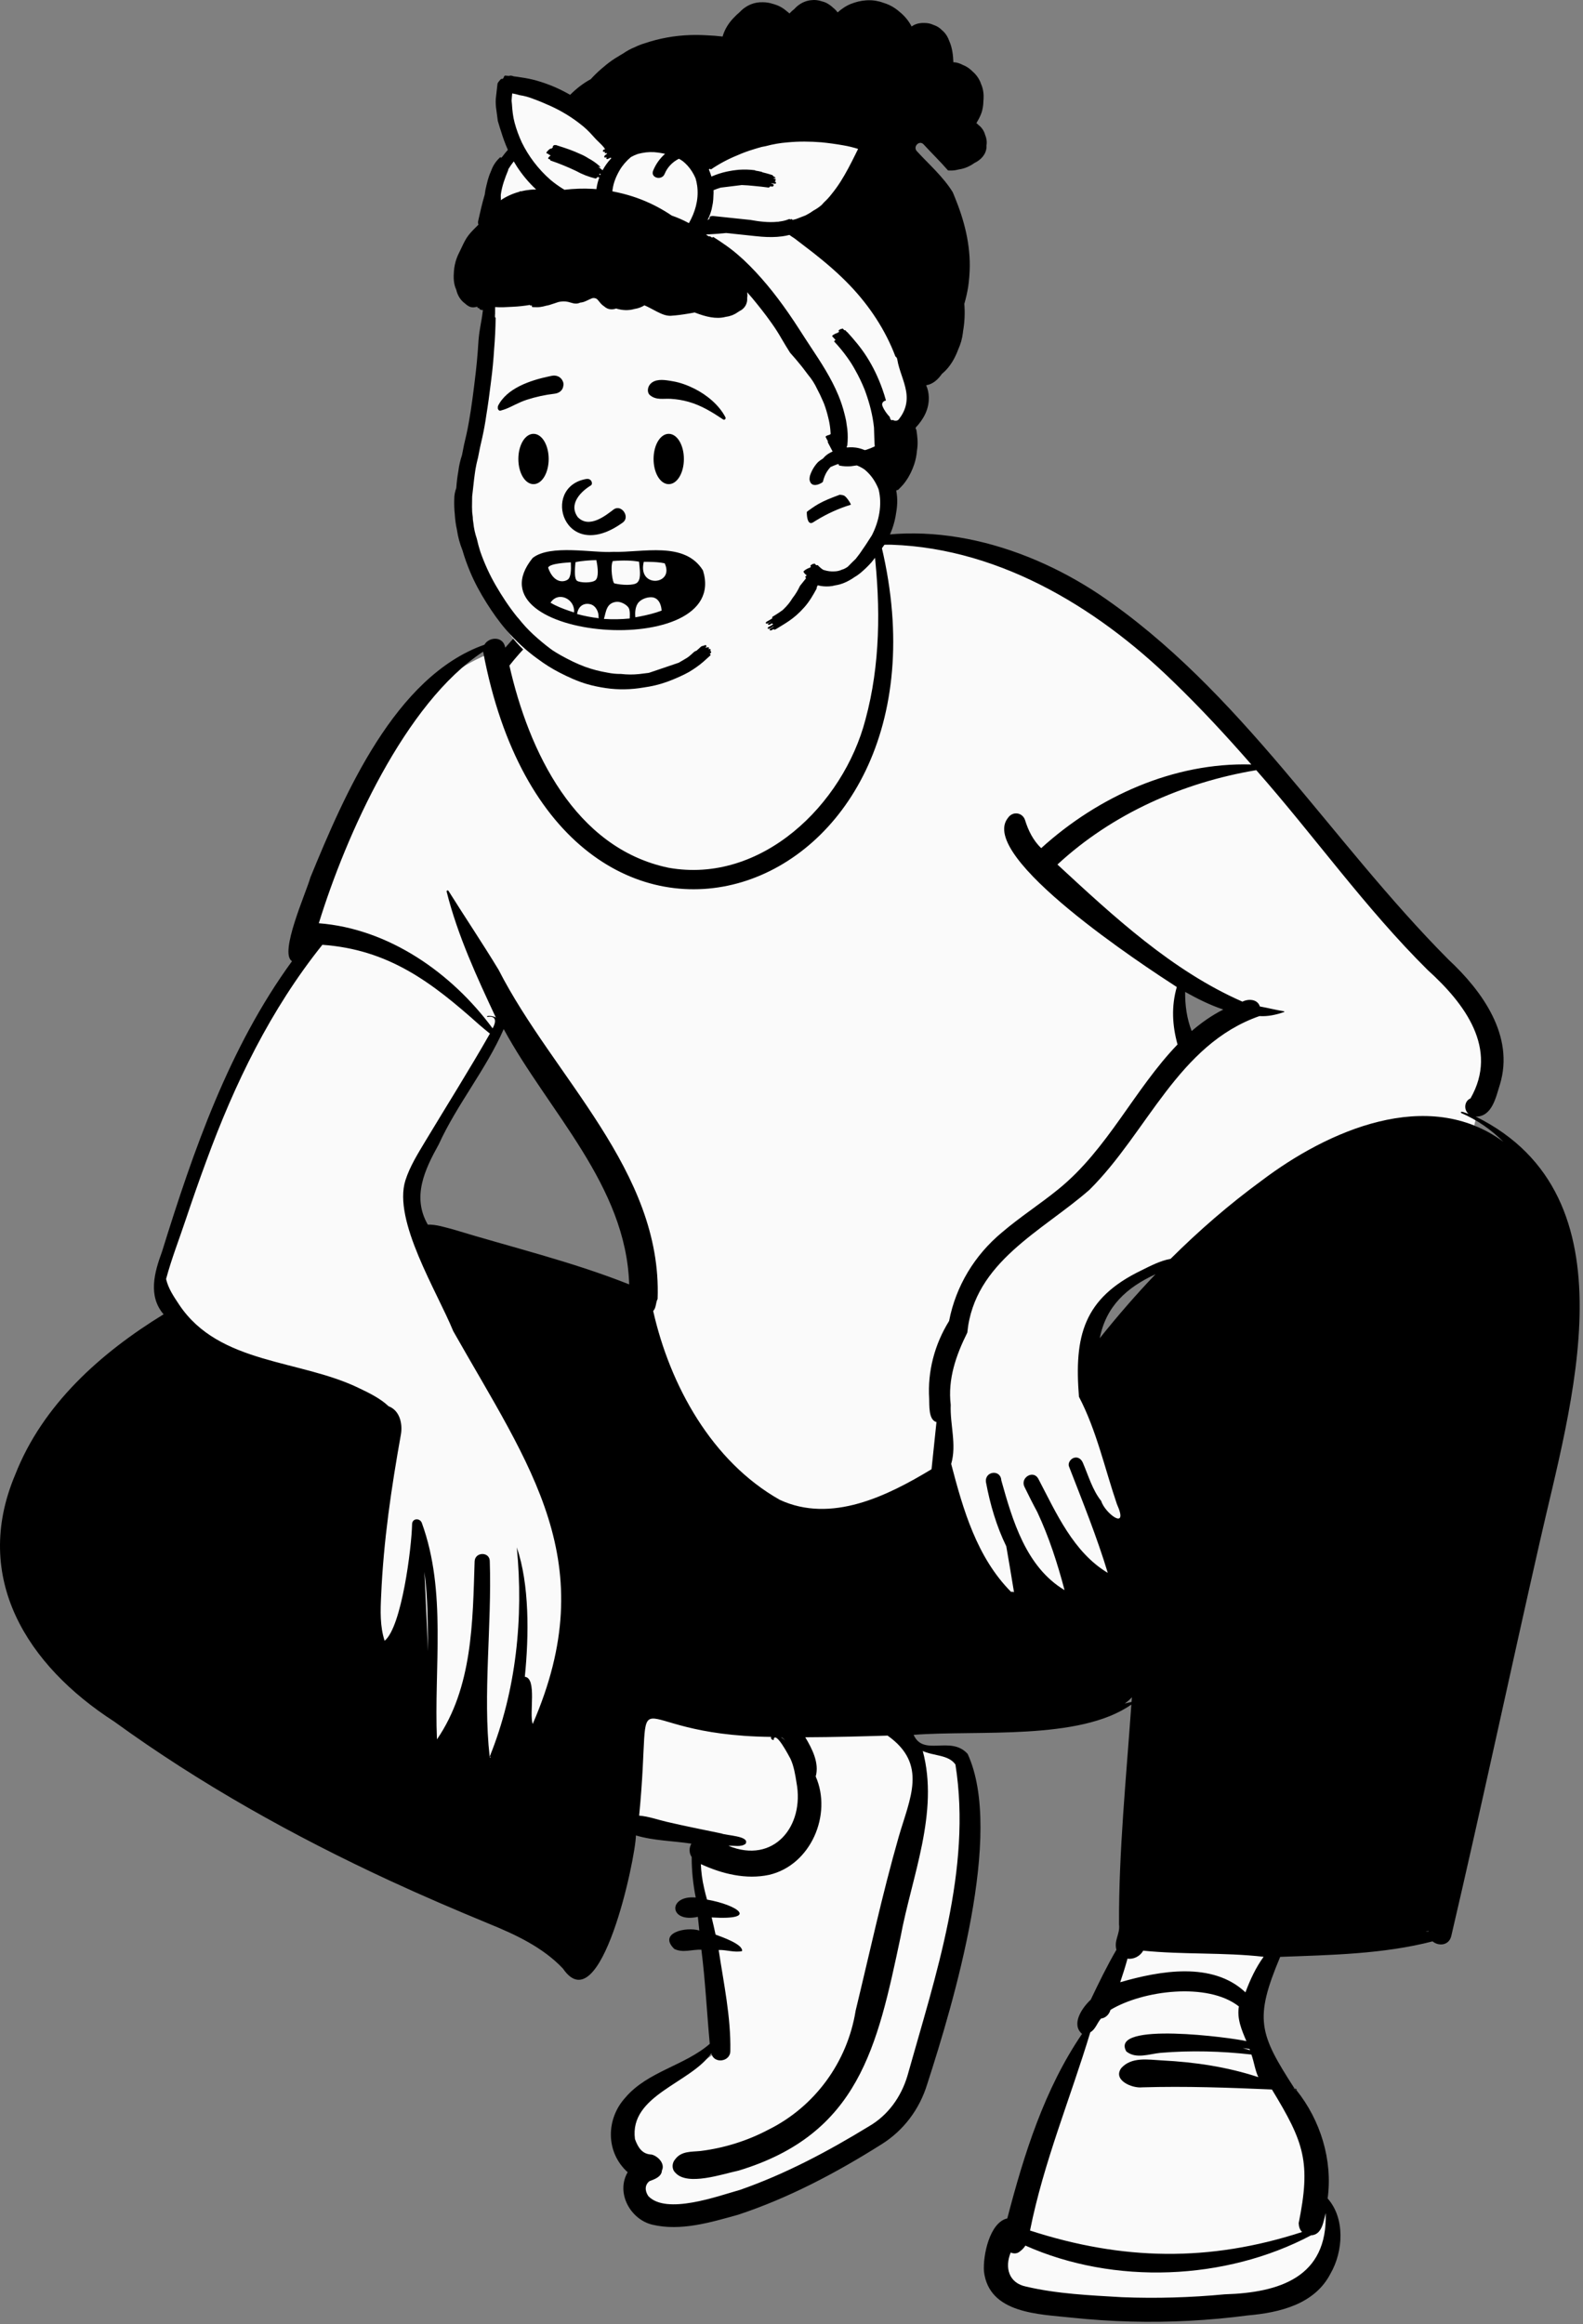 <svg width="291" height="427" viewBox="0 0 291 427" fill="none" xmlns="http://www.w3.org/2000/svg">
<rect x="0" y="0" width="291" height="427" fill="#808080" stroke="none"/>
<path fill-rule="evenodd" clip-rule="evenodd" d="M218.805 181.518C221.403 182.976 223.558 183.972 225.589 184.653L228.576 185.654L225.767 187.08C223.859 188.049 222.045 189.284 220.22 190.857L218.812 192.072L218.133 190.341C217.24 188.066 216.806 185.479 216.842 182.651L216.871 180.431L218.805 181.518ZM94.046 188.863C96.477 193.257 99.411 197.583 102.248 201.766C108.511 210.999 114.987 220.546 116.981 231.963C117.137 232.91 117.247 235.049 117.314 238.381L115.458 237.624C109.259 235.094 102.681 233.213 96.321 231.394C93.862 230.69 91.321 229.963 88.829 229.207C87.815 228.935 86.806 228.617 85.829 228.31C83.461 227.564 81.223 226.859 78.871 226.739L78.155 226.703L77.796 226.081C74.555 220.458 76.986 215.098 79.769 210.089C81.441 206.438 83.591 203.008 85.671 199.689C87.827 196.25 90.056 192.694 91.685 188.973L92.755 186.53L94.046 188.863ZM213.666 235.444C209.982 239.312 206.559 243.242 203.494 247.126L201.166 246.054C202.291 240.318 205.785 236.277 212.16 233.336L213.666 235.444ZM90.403 321.857C90.772 321.857 91.118 322 91.377 322.26C91.64 322.524 91.784 322.88 91.783 323.261L90.403 323.257V321.857ZM243.727 417.493C245.892 413.771 246.21 407.927 242.966 404.759C244.057 397.916 241.913 390.27 237.166 384.822L237.155 384.839C230.106 374.258 229.588 370.488 234.738 358.661C243.943 358.308 253.424 358.203 262.411 356.047L262.075 354.034C262.407 353.945 264.107 353.499 264.471 353.404C264.423 353.779 264.169 355.488 264.175 355.831C264.595 356.291 265.61 356.718 265.799 355.812C271.452 331.592 276.512 307.851 282.01 283.667C287.764 259.258 299.336 220.217 271.01 206.765L271.595 204.264C273.159 204.264 273.788 202.556 274.505 200.142C277.701 191.507 271.486 183.041 265.675 177.7C257.732 169.73 250.404 160.88 243.314 152.325C223.093 127.684 195.578 94.8 160.407 100.387L160.525 101.838C155.023 102.532 149.279 103.99 143.708 102.974C124.688 99.672 103.996 107.143 92.298 122.483L91.868 119.624C91.828 119.354 91.731 119.104 91.305 119.104C90.748 119.085 90.454 119.542 90.248 119.963C70.057 127.962 61.694 153.999 55.242 171.845C54.418 174.861 54.651 175.754 54.722 175.931L55.894 176.631C43.726 192.858 37.039 212.375 31.303 230.881C29.407 235.814 29.209 239.233 32.376 242.217C11.498 254.792 -4.885 274.39 4.377 296.733C16.467 318.474 48.478 332.268 72.522 344.756C82.07 349.941 95.958 352.702 104.744 361.194C105.331 362.063 106.173 362.91 106.683 362.841C110.761 363.445 116.83 337.914 115.908 335.87C120.212 337.412 125.001 337.33 129.503 338.135C129.1 339.024 127.779 340.227 128.767 341.215C128.7 344.214 129.16 347.455 129.818 350.511C124.415 349.643 124.538 352.485 129.736 350.981C129.877 352.305 130.238 355.681 130.376 356.961C128.824 356.277 125.736 355.797 124.654 356.867C125.096 358.292 128.923 356.95 130.397 357.372C131.26 363.782 131.541 370.084 132.146 376.476C127.545 380.869 120.36 381.907 116.255 386.658C112.776 390.274 113.278 396.342 117.359 399.251C114.859 402.189 116.859 407.066 120.509 407.864C125.481 409.027 130.678 407.418 135.58 406.067C143.728 403.377 152.262 399.184 161.668 393.248C165.389 390.925 168.16 387.275 169.477 382.967C179.019 353.487 181.569 333.456 177.065 323.402C174.494 321.455 171.629 322.656 169.256 321.593C168.125 321.087 167.106 320.406 166.284 317.989C178.663 316.771 196.71 319.035 206.633 313.089L206.284 312.344C207.2 311.758 209.214 309.305 209.98 308.517C208.599 325.165 207.489 342.244 206.94 358.834C205.12 361.903 203.574 365.079 201.877 368.623C200.697 369.785 198.632 371.777 199.844 373.094C199.844 373.094 189.655 397.011 186.541 409.1C183.576 409.226 182.374 414.259 182.487 417.603C182.938 423.688 190.728 424.333 197.558 424.93C202.231 425.421 207.035 425.676 211.769 425.676C220.321 425.682 241.704 425.092 243.727 417.493Z" fill="#FAFAFA"/>
<path fill-rule="evenodd" clip-rule="evenodd" d="M122.494 334.681C125.858 335.475 129.249 336.133 132.633 336.84C133.501 337.222 137.866 337.284 137.07 338.711C137.075 338.715 137.077 338.72 137.081 338.722C136.192 339.407 134.989 339.019 133.918 339.109C142.239 342.521 147.945 335.489 146.414 327.462C146.196 326.029 145.915 324.398 145.298 323.088C144.971 322.501 142.625 317.976 142.211 319.52C142.536 319.715 141.617 319.795 141.745 319.096C113.172 318.778 120.208 305.62 117.496 333.56C119.177 333.688 120.855 334.294 122.494 334.681ZM129.438 346.88C129.595 347.579 129.769 348.293 129.972 348.985C135.562 349.958 139.673 352.798 130.822 352.263C131.077 353.309 131.317 354.36 131.543 355.415C132.638 355.837 136.617 357.173 136.414 358.449C135.034 358.759 133.529 358.186 132.112 358.247C133.032 364.354 134.377 370.602 134.254 376.793C134.271 378.832 131.162 379.217 130.763 377.196C126.999 382.732 115.645 384.895 116.723 392.986C117.323 394.639 118.109 395.765 119.798 395.826C120.997 396.136 122.336 397.554 121.646 398.82L121.677 398.831C121.546 399.976 120.24 400.39 119.383 400.719C118.531 401.384 118.5 402.454 119.177 403.454C122.486 406.946 131.924 403.467 136.027 402.318C144.353 399.422 152.223 395.229 159.731 390.641C163.251 388.611 165.67 385.21 166.816 381.344C171.977 362.943 178.673 343.417 175.637 324.169C174.322 322.295 171.473 322.635 169.619 321.643C172.685 332.972 167.604 344.737 165.536 355.908C161.268 376.021 157.906 392.063 135.78 398.774C132.794 399.4 126.358 401.667 124.144 399.155C123.439 398.48 123.509 397.35 124.144 396.662C125.264 395.162 127.116 395.341 128.788 395.171C133.118 394.63 137.356 393.312 141.218 391.276C149.805 387.028 155.772 378.836 157.29 369.392C159.866 358.758 162.18 348.039 165.19 337.517C167.25 330.359 170.614 324.13 163.164 318.858C158.123 319.008 153.077 319.146 148.033 319.164C149.275 321.253 150.649 323.888 149.949 326.365C153.024 333.349 149.053 342.656 141.392 344.437C137.152 345.351 132.749 344.262 128.836 342.468C128.898 343.943 129.085 345.369 129.438 346.88ZM208.01 312.674C208.031 312.389 208.053 312.101 208.076 311.813C207.686 312.241 207.241 312.626 206.762 312.973C207.175 312.868 207.588 312.76 208.01 312.674ZM207.269 359.834C206.865 361.291 206.414 362.735 205.925 364.167C213.201 362.062 222.902 360.314 228.95 366.029C229.814 363.698 230.843 361.489 232.287 359.493C224.924 358.655 217.506 359.118 210.145 358.368C209.601 359.397 208.358 360.01 207.269 359.834ZM229.776 376.649C229.75 376.574 229.721 376.499 229.695 376.427C229.28 376.375 228.868 376.325 228.456 376.27C228.897 376.391 229.337 376.517 229.776 376.649ZM204.141 369.245C203.866 370.186 203.14 370.765 202.408 370.828C201.683 371.62 201.396 372.818 200.428 373.36C196.762 385.502 191.832 397.297 189.347 409.785C206.338 415.293 222.264 415.608 239.363 410.056C238.952 409.651 238.759 409.108 238.75 408.506C238.739 408.517 238.726 408.526 238.713 408.537C241.026 397.169 239.721 393.593 233.816 383.874C225.882 383.532 217.924 383.238 209.982 383.476C208.117 383.695 204.498 382.159 206.129 379.928C208.042 377.827 211.05 378.396 213.62 378.532C219.617 378.834 225.601 379.719 231.316 381.606C230.716 380.327 230.529 378.808 230.046 377.453C224.506 376.824 218.911 376.676 213.354 377.139C211.283 377.334 208.842 378.33 207.05 376.884C203.847 371.307 226.517 374.364 229.124 374.987C228.265 372.97 227.35 370.877 227.742 368.614C222.029 364.11 210.054 365.666 204.141 369.245ZM187.333 413.738C186.876 414.059 186.291 414.043 185.797 413.824C184.653 416.594 185.447 419.429 188.614 420.08C194.384 421.434 200.399 421.687 206.3 422.034C212.581 422.28 218.884 422.098 225.141 421.502C235.181 421.201 244.101 418.373 243.691 406.578C243.289 408.153 243.027 410.568 241.007 410.667C225.239 419.002 204.767 419.796 188.497 412.551C188.216 412.999 187.845 413.38 187.333 413.738ZM262.595 354.835C262.597 354.802 262.597 354.774 262.602 354.741C262.432 354.785 262.262 354.835 262.09 354.877C262.259 354.861 262.426 354.846 262.595 354.835ZM217.865 182.229C217.834 184.667 218.169 187.138 219.064 189.419C220.846 187.883 222.77 186.533 224.875 185.465C222.43 184.645 220.112 183.491 217.865 182.229ZM268.606 204.48C268.277 203.898 269.742 204.608 269.97 204.638C269.015 203.87 269.21 202.237 270.317 201.8C275.568 192.635 269.198 184.313 262.465 178.223C250.974 166.847 241.622 153.596 230.938 141.49C217.46 143.741 204.442 149.519 194.387 158.828C204.684 168.338 215.426 178.332 228.385 184.017C229.59 183.432 231.192 183.591 231.593 184.9C233.08 185.171 234.563 185.55 236.046 185.792C236.121 185.803 236.11 185.913 236.046 185.931C234.588 186.434 233.085 186.768 231.527 186.669C216.54 191.896 210.933 208.041 200.27 218.587C191.564 226.213 179.077 231.84 177.821 244.814C175.724 249.008 174.211 253.385 174.767 258.082C174.62 261.751 175.9 265.39 174.854 268.948C177.053 277.363 179.573 286.116 185.869 292.461C186.047 292.417 186.232 292.428 186.403 292.512C185.951 289.7 185.465 286.893 184.986 284.086C183.172 280.373 182.012 276.379 181.252 272.325C180.942 270.283 183.94 269.873 184.066 271.953C186.11 279.246 188.587 287.888 195.694 292.129C194.401 287.23 192.84 282.385 190.687 277.794C189.863 276.267 189.086 274.712 188.323 273.154C187.502 271.465 189.956 269.982 190.867 271.666C194.187 277.999 197.317 285.172 203.64 288.962C201.644 282.355 199.015 275.883 196.522 269.441C196.245 268.779 196.821 267.997 197.442 267.819C198.2 267.601 198.789 268.087 199.064 268.74C200.064 271.061 200.823 273.749 202.438 275.761C203.088 277.99 207.62 281.434 205.316 276.324C203.076 269.75 201.556 262.737 198.341 256.605C197.457 245.483 199.136 238.525 209.846 233.376C211.399 232.598 213.326 231.602 215.189 231.268C220.396 226.082 225.956 221.263 231.936 216.891C244.053 207.725 262.474 199.537 276.367 209.764C274.138 207.559 271.55 205.737 268.606 204.48ZM215.762 125.311C201.368 111.253 182.616 100.046 161.956 100.042C162.141 100.103 162.174 100.328 162.064 100.473C177.738 166.513 102.484 192.185 88.812 119.725C74.458 129.097 63.573 153.495 58.607 169.617C71.475 170.616 83.054 178.749 90.552 188.927C91.198 187.827 91.338 186.521 89.593 186.841C89.195 186.458 91.019 186.676 91.171 186.988C87.701 179.575 84.132 171.901 82.107 163.811C82.048 163.607 82.335 163.493 82.445 163.669C85.488 168.52 88.686 173.266 91.654 178.164C101.696 197.837 121.74 215.122 120.888 238.617C120.892 238.619 120.895 238.621 120.897 238.623C120.508 239.303 120.664 240.249 120.071 240.844C123.159 254.525 130.858 268.505 143.362 275.55C152.808 279.908 163.089 274.858 171.243 269.92C171.544 267.031 171.846 264.144 172.15 261.257C170.665 260.883 170.854 258.165 170.81 256.97C170.498 251.936 171.799 246.997 174.472 242.683C175.706 236.281 179.164 230.59 184.165 226.434C187.504 223.578 191.215 221.206 194.615 218.432C203.644 211.092 208.481 200.186 216.463 191.883C215.501 188.4 215.298 184.914 216.327 181.332C210.622 177.647 179.534 157.347 185.304 150.244C186.14 149.002 187.952 149.222 188.429 150.653C189.03 152.597 189.923 154.394 191.401 155.821C201.853 146.332 215.761 140.037 230.031 140.448C225.461 135.221 220.74 130.118 215.762 125.311ZM160.717 101.227C151.8 105.663 141.047 102.594 131.534 102.983C116.905 103.563 102.71 110.764 93.643 122.277C97.192 137.969 105.656 155.814 122.874 159.415C139.94 162.485 155.022 147.847 159.096 132.189C161.828 122.143 161.884 111.52 160.717 101.227ZM37.915 213.323C36.605 216.863 35.366 220.426 34.162 224.003C32.95 227.646 31.524 231.263 30.531 234.974C30.943 236.749 31.929 238.167 32.914 239.659C40.28 250.749 55.261 249.712 66.151 255.097C67.865 255.91 69.936 256.924 71.437 258.353C73.457 259.106 74.031 261.509 73.71 263.462C71.938 273.343 70.494 283.122 70.066 293.143C69.927 295.908 69.839 298.797 70.703 301.437C73.847 298.905 75.669 284.309 75.754 279.997C75.793 278.913 77.155 278.843 77.533 279.755C82.159 292.423 79.751 306.34 80.325 319.553C86.876 310.015 86.894 297.984 87.249 286.842C87.327 285.06 90.051 285.04 90.035 286.842C90.428 298.568 88.736 311.319 90.013 322.734C94.897 310.693 96.267 297.177 95.003 284.279C97.335 291.082 97.252 300.412 96.477 308.049C98.767 308.304 97.236 314.845 97.929 316.719C110.843 287.025 97.51 269.619 83.317 244.548C80.35 237.28 72.188 224.251 74.525 216.849C75.358 214.247 76.839 211.914 78.23 209.586C82.181 203.023 86.27 196.544 90.062 189.89C89.39 189.358 88.733 188.808 88.084 188.248C79.406 180.495 71.488 174.45 59.259 173.576C49.75 185.442 43.121 199.097 37.915 213.323ZM90.064 322.852C90.145 323.09 90.27 322.622 90.026 322.764C90.038 322.793 90.053 322.822 90.064 322.852ZM78.677 303.367C78.62 298.504 78.681 293.592 78.014 288.775C78.276 293.637 78.458 298.504 78.677 303.367ZM83.295 225.86C94.099 229.157 105.149 231.782 115.66 235.963C115.111 217.794 100.832 204.229 92.597 189.063C89.35 196.481 84.02 202.864 80.65 210.246C78.064 214.895 75.704 219.885 78.642 224.983C80.18 224.928 81.894 225.502 83.295 225.86ZM202.284 245.702C205.505 241.677 208.875 237.799 212.416 234.095C207.124 236.536 203.324 239.954 202.164 245.869C202.201 245.814 202.241 245.759 202.284 245.702ZM143.582 319.142C143.976 319.436 144.134 319.58 144.421 319.803C144.143 319.595 143.9 319.245 143.582 319.142ZM2.802 270.905C7.849 258.033 18.525 248.533 30.072 241.461C27.172 238.079 28.381 233.74 29.771 229.984C35.561 211.343 42.086 192.498 53.681 176.583C51.245 175.128 56.318 163.919 57.049 161.22C63.267 146.075 72.59 124.252 89.051 118.443C89.913 116.937 92.556 116.858 92.876 118.989C105.253 104.485 125.009 98.153 143.639 101.236C149.217 102.212 154.562 100.764 160.069 100.09C157.352 100.202 154.65 100.53 151.989 101.114C151.781 101.161 151.701 100.868 151.901 100.798C168.736 94.47 187.582 99.558 202.098 109.222C228.057 126.784 244.467 154.386 266.277 176.296C272.49 182.079 278.43 190.311 275.734 199.219C274.999 201.511 274.325 205.144 271.299 205.143C300.921 219.814 288.68 258.221 282.999 283.52C277.534 307.56 272.39 331.677 266.785 355.681C266.356 357.466 264.436 357.572 263.344 356.662C254.249 359.001 244.679 359.163 235.332 359.508C230.555 370.898 231.414 373.549 237.966 383.683C237.865 383.665 237.746 383.652 237.601 383.648C237.755 383.657 237.928 383.705 238.056 383.808C238.029 383.77 238.007 383.75 237.966 383.683C238.432 383.764 238.429 383.949 238.315 383.986C238.236 383.918 238.155 383.857 238.067 383.804C238.072 383.817 238.072 383.824 238.058 383.811C238.127 383.975 238.243 384.011 238.315 383.986C242.74 389.505 245.015 396.851 244.058 403.896C247.298 407.538 246.932 413.628 244.59 417.686C241.685 423.34 235.237 424.866 229.405 425.377C222.245 426.318 215.017 426.701 207.799 426.505C204.231 426.409 200.67 426.176 197.12 425.802C191.043 425.143 181.794 425.093 180.878 417.286C180.676 414.381 181.909 408.303 185.171 407.554C188.238 395.777 191.992 383.803 198.91 373.657C196.835 371.877 198.946 368.817 200.503 367.385C201.991 364.281 203.491 361.18 205.228 358.205C204.747 356.415 205.944 355.305 205.707 353.531C205.651 340.044 207.038 326.604 207.972 313.156C198.455 319.841 179.633 317.804 167.952 318.72C169.762 322.782 174.77 318.767 177.877 322.215C184.606 336.75 175.316 367.853 170.441 382.913C169.049 387.466 166.121 391.398 162.075 393.925C153.794 399.15 144.984 403.818 135.667 406.89C130.616 408.292 125.135 409.952 119.902 408.706C115.841 407.72 113.187 402.828 115.383 399.073C111.295 395.393 111.384 389.275 114.955 385.365C119.041 380.555 125.873 379.493 130.475 375.486C129.941 369.707 129.663 363.95 128.933 358.196C127.239 358.113 125.546 358.838 123.957 358.051C120.923 355.123 126.103 353.907 128.555 354.668C128.465 353.828 128.377 352.991 128.287 352.151C122.915 353.351 122.737 348.145 127.89 348.603C127.406 346.148 127.144 343.651 127.152 341.173C126.633 340.392 126.666 339.441 127.092 338.709C123.735 338.197 120.153 338.175 116.901 337.196C116.83 341.428 110.424 371.8 103.489 361.661C99.772 357.722 94.702 355.381 89.739 353.362C83.669 350.856 77.634 348.269 71.674 345.512C53.95 337.304 36.803 327.746 20.977 316.266C5.007 305.979 -5.236 289.893 2.802 270.905Z" fill="black"/>
<path fill-rule="evenodd" clip-rule="evenodd" d="M148.312 20.397C134.457 19.639 122.181 15.735 112.429 24.471C101.91 16.595 95.774 14.157 94.019 17.157C92.255 20.172 94.701 24.219 94.045 27.939C89.768 35.25 90.01 47.624 89.768 50.523C89.159 57.832 85.32 85.336 85.32 91.867C85.32 95.201 88.061 103.932 89.768 108.791C93.568 119.606 100.821 125.118 112.717 125.118C124.612 125.118 144.028 115.149 150.255 106.298C150.8 105.523 154.329 107.786 158.02 103.86C162.019 99.608 164.238 91.496 164.238 86.662C164.238 80.526 168.192 76.271 167.732 68.417C166.705 50.878 163.138 21.208 148.312 20.397Z" fill="#FAFAFA"/>
<path fill-rule="evenodd" clip-rule="evenodd" d="M149.861 0.005C149.68 -0.006 149.498 0.003 149.315 0.021C149.115 0.029 148.915 0.049 148.715 0.089C147.697 0.285 146.789 0.825 146.085 1.586C146.066 1.605 146.05 1.628 146.033 1.647C145.703 1.896 145.397 2.179 145.122 2.478C145.074 2.432 145.028 2.386 144.977 2.34C144.832 2.212 144.68 2.09 144.522 1.976C143.86 1.406 143.082 0.992 142.246 0.757L142.132 0.726C142.11 0.719 142.088 0.715 142.066 0.71C141.472 0.512 140.848 0.411 140.219 0.413C139.467 0.388 138.713 0.512 138.009 0.803C137.176 1.149 136.451 1.696 135.841 2.353C135.441 2.679 135.092 3.038 134.722 3.433C133.959 4.251 133.357 5.208 132.977 6.262C132.924 6.409 132.878 6.561 132.836 6.713C131.906 6.606 130.971 6.528 130.037 6.491C128.988 6.427 127.939 6.405 126.888 6.44C123.993 6.535 121.161 7.047 118.419 7.983C117.869 8.146 117.335 8.354 116.82 8.609C116.013 8.931 115.25 9.341 114.531 9.837L113.919 10.201C113.611 10.385 113.304 10.571 113.005 10.761C112.295 11.218 111.622 11.729 110.985 12.28C110.312 12.825 109.677 13.418 109.072 14.039C108.908 14.207 108.749 14.378 108.593 14.549C107.199 15.304 105.961 16.269 104.806 17.421C103.89 16.893 102.942 16.414 101.963 15.988C100.954 15.549 99.672 15.097 98.615 14.8C97.665 14.533 96.726 14.35 95.774 14.216C95.341 14.141 94.906 14.081 94.468 14.03L94.486 14.037C94.178 14.004 93.872 13.975 93.562 13.949L93.571 13.947C93.439 13.936 93.305 13.925 93.173 13.916L92.852 13.89C92.755 13.881 92.614 14.108 92.606 14.187L92.595 14.268C92.522 14.35 92.456 14.441 92.41 14.496C92.353 14.491 92.296 14.487 92.238 14.485C92.067 14.469 91.869 14.776 91.768 14.892L91.677 15C91.572 15.126 91.468 15.27 91.451 15.428C91.339 16.343 91.234 17.26 91.137 18.177C91.1 18.872 91.137 19.559 91.251 20.241C91.337 20.902 91.425 21.564 91.513 22.223C91.654 22.686 91.792 23.149 91.931 23.612C91.986 23.788 92.047 23.962 92.106 24.136C92.458 25.299 92.87 26.432 93.361 27.529C93.003 27.926 92.669 28.338 92.359 28.763C92.284 28.84 92.209 28.916 92.139 28.995C92.12 28.965 92.091 28.936 92.06 28.92C91.955 28.874 91.878 28.929 91.812 29.02C91.119 29.683 90.616 30.457 90.303 31.341L90.109 31.802C90.077 31.879 90.045 31.956 90.013 32.033C89.765 32.703 89.574 33.391 89.415 34.088C89.274 34.636 89.172 35.191 89.107 35.753C88.632 37.352 88.256 38.988 87.902 40.601C87.846 40.855 87.872 41.082 87.954 41.275L87.746 41.477L87.393 41.831C86.798 42.425 86.192 43.05 85.75 43.757C85.293 44.491 84.956 45.276 84.582 46.054L84.502 46.22L84.337 46.551C84.159 46.913 84.074 47.114 83.916 47.551C83.655 48.281 83.514 49.015 83.448 49.789C83.351 50.915 83.364 52.143 83.857 53.191C83.859 53.199 83.864 53.206 83.868 53.212C84.092 54.225 84.646 55.164 85.488 55.763C85.669 55.933 85.862 56.085 86.069 56.206C86.565 56.498 87.02 56.525 87.562 56.389L87.63 56.372C87.698 56.354 87.76 56.339 87.819 56.325C87.731 56.398 87.687 56.484 87.819 56.546C87.947 56.608 88.061 56.643 88.169 56.656C88.122 56.716 88.118 56.779 88.215 56.833C88.426 56.945 88.597 56.98 88.773 56.949L88.736 57.256C88.448 59.575 88.19 60.034 87.964 62.525C87.815 65.075 87.577 67.62 87.249 70.153L87.137 71.073C86.775 73.991 86.368 76.93 85.746 79.8C85.431 81.054 85.161 82.317 84.932 83.59C84.609 84.557 84.382 85.547 84.257 86.557C84.075 87.584 83.949 88.62 83.877 89.665C83.624 90.334 83.501 91.012 83.507 91.705C83.474 92.635 83.505 93.563 83.604 94.487C83.659 95.448 83.791 96.4 84 97.344C84.187 98.638 84.528 99.888 85.016 101.101C85.407 102.454 85.886 103.782 86.432 105.08C87.278 107.09 88.3 108.958 89.464 110.799C90.554 112.525 91.724 114.187 93.061 115.733C94.789 117.73 96.759 119.56 98.918 121.103C100.149 122.016 101.449 122.836 102.808 123.537C104.47 124.396 106.159 125.17 107.959 125.693C109.083 126.019 110.226 126.244 111.383 126.416C113.654 126.753 116.007 126.702 118.291 126.308C119.764 126.109 121.213 125.765 122.583 125.274C123.709 124.868 124.782 124.403 125.855 123.878C126.407 123.612 126.939 123.303 127.449 122.957C128.306 122.399 129.109 121.769 129.857 121.072C130.101 120.862 130.338 120.649 130.571 120.424C130.683 120.325 130.622 120.177 130.492 120.142L130.452 120.137C130.503 120.091 130.556 120.045 130.606 119.996C130.617 119.987 130.626 119.976 130.635 119.965C130.659 119.943 130.685 119.921 130.707 119.899C130.793 119.824 130.707 119.657 130.633 119.617C130.604 119.601 130.567 119.599 130.525 119.604C130.534 119.595 130.54 119.588 130.549 119.582C130.558 119.575 130.56 119.557 130.558 119.54L130.591 119.513C130.703 119.414 130.646 119.269 130.514 119.231C130.449 119.211 130.343 119.221 130.232 119.246L130.191 119.255L130.265 119.185C130.397 119.07 130.356 118.942 130.193 118.903C130.072 118.91 129.952 118.927 129.833 118.956L129.744 118.98C129.7 118.991 129.659 119.004 129.615 119.017C129.689 118.949 129.764 118.883 129.837 118.814C129.909 118.751 129.832 118.567 129.766 118.53C129.676 118.479 129.5 118.55 129.419 118.609C129.219 118.632 128.955 118.72 128.858 118.803C128.592 119.059 128.317 119.304 128.038 119.542C127.869 119.595 127.708 119.665 127.585 119.771C127.269 120.075 126.939 120.362 126.602 120.64L126.347 120.816C126.304 120.846 126.261 120.874 126.218 120.902C125.734 121.187 125.25 121.469 124.769 121.753C123.003 122.353 121.238 122.953 119.474 123.55L119.241 123.62L117.528 123.832C116.402 123.951 115.275 123.945 114.149 123.814C113.304 123.826 112.467 123.742 111.642 123.57C110.242 123.332 108.867 122.981 107.531 122.492C105.991 121.929 104.525 121.189 103.094 120.391C102.579 120.102 102.073 119.795 101.576 119.472C101.416 119.357 101.255 119.24 101.095 119.121C100.037 118.325 99.026 117.476 98.052 116.579C97.594 116.158 97.155 115.719 96.73 115.265C96.669 115.199 96.609 115.135 96.55 115.069C96.143 114.623 95.75 114.163 95.374 113.687L95.015 113.281C93.569 111.476 92.282 109.533 91.126 107.534C89.978 105.552 89.033 103.466 88.281 101.308C88.039 100.538 87.828 99.758 87.652 98.969C87.326 98.021 87.113 97.049 87.014 96.057C86.981 95.862 86.955 95.668 86.928 95.474L86.913 95.169C86.911 95.118 86.909 95.067 86.909 95.016C86.865 94.707 86.827 94.399 86.799 94.09C86.781 93.779 86.77 93.468 86.768 93.157L86.792 91.25C86.799 91.191 86.805 91.129 86.81 91.067L86.858 90.647C86.964 89.778 87.045 88.907 87.151 88.039C87.151 88.034 87.151 88.027 87.153 88.021C87.192 87.697 87.234 87.37 87.282 87.044C87.307 86.85 87.338 86.656 87.366 86.462L87.421 86.123C87.523 85.532 87.647 84.947 87.797 84.367L87.863 84.119L88.246 82.19L88.677 80.291C88.956 79.019 89.189 77.739 89.374 76.447C89.708 74.388 89.993 72.326 90.242 70.256C90.255 70.157 90.268 70.056 90.279 69.956C90.532 68.036 90.715 66.109 90.833 64.176C90.994 62.271 91.086 60.362 91.111 58.451C91.113 58.365 91.055 58.294 90.987 58.254L90.993 57.887C91.002 57.562 91.007 57.952 91.01 57.581L91.014 56.562C91.014 56.477 91.013 56.418 91.011 56.414C92.186 56.495 92.976 56.428 94.111 56.368L94.303 56.358C95.343 56.31 96.376 56.196 97.403 56.023C97.408 56.077 97.443 56.114 97.502 56.125C97.608 56.129 97.707 56.129 97.808 56.132L97.77 56.275C97.768 56.348 97.801 56.394 97.872 56.414L98.165 56.427C98.556 56.443 98.949 56.451 99.338 56.398C99.688 56.352 100.029 56.27 100.367 56.173C100.576 56.138 100.789 56.09 101.007 56.028C101.565 55.867 102.12 55.651 102.68 55.479C103.252 55.358 103.832 55.318 104.439 55.463C105.081 55.615 105.624 55.891 106.297 55.724C106.431 55.691 106.561 55.64 106.691 55.587L106.811 55.578C106.831 55.577 106.852 55.574 106.873 55.571C107.575 55.47 108.199 55.025 108.867 54.787C109.101 54.73 109.332 54.744 109.559 54.839L109.615 54.864L109.837 55.029C109.926 55.135 110.015 55.242 110.102 55.349L110.233 55.51C110.473 55.807 110.728 56.074 111.038 56.268C111.411 56.614 111.856 56.817 112.385 56.83C112.687 56.839 112.986 56.775 113.276 56.683C114.371 57.022 115.543 57.091 116.636 56.76C117.069 56.694 117.493 56.577 117.9 56.394C118.091 56.308 118.282 56.206 118.467 56.094C119.239 56.42 119.969 56.855 120.714 57.23L120.882 57.314C121.644 57.694 122.486 58.065 123.348 58.01C124.434 57.939 125.501 57.794 126.565 57.611C126.574 57.611 126.585 57.608 126.594 57.606L126.74 57.582L127.272 57.488L127.702 57.408L127.921 57.492C129.684 58.161 131.615 58.682 133.385 58.215C134.157 58.12 134.881 57.86 135.534 57.417C135.556 57.401 135.578 57.386 135.6 57.368C135.703 57.315 135.8 57.256 135.885 57.192L135.904 57.178L135.921 57.163L135.929 57.159C136.895 56.714 137.449 55.765 137.352 54.703C137.411 54.365 137.409 54.035 137.343 53.682C137.658 54.055 137.979 54.423 138.304 54.789C139.494 56.226 140.66 57.692 141.739 59.218L141.987 59.571C142.581 60.41 143.132 61.279 143.643 62.174C144.159 63.058 144.689 63.934 145.237 64.798C145.948 65.587 146.637 66.394 147.3 67.222L147.583 67.578L148.537 68.836C149.212 69.639 149.773 70.516 150.215 71.469C150.577 72.146 150.912 72.836 151.213 73.543C151.31 73.757 151.402 73.973 151.492 74.189C151.802 75.034 152.064 75.894 152.268 76.782C152.432 77.425 152.55 78.076 152.62 78.737L152.642 78.958C152.668 79.218 152.688 79.478 152.699 79.738C152.635 79.776 152.583 79.813 152.543 79.85L152.383 79.908L152.253 79.947C152.05 80.01 151.701 80.14 151.784 80.3L152.209 81.112C152.165 81.158 152.145 81.206 152.174 81.26C152.457 81.804 152.743 82.348 153.029 82.893C153.038 82.913 153.053 82.928 153.069 82.939C152.824 83.052 152.587 83.175 152.361 83.309C151.919 83.574 151.593 83.88 151.292 84.238C150.975 84.427 150.676 84.635 150.395 84.873C150.047 85.239 149.744 85.64 149.487 86.074C149.249 86.484 149.056 86.912 148.906 87.359C148.84 87.595 148.81 87.84 148.812 88.089C149.078 89.972 151.226 88.682 151.268 88.517C151.562 87.379 151.901 86.661 152.662 85.814L152.682 85.801C153.121 85.607 153.557 85.415 154.012 85.265C154.08 85.278 154.15 85.287 154.221 85.298C154.142 85.411 154.181 85.521 154.342 85.541C155.034 85.677 155.733 85.715 156.437 85.655L157.506 85.503C157.949 85.674 158.373 85.893 158.772 86.153L158.904 86.242L158.928 86.259C159.959 87.09 160.755 88.195 161.301 89.399C161.349 89.506 161.395 89.614 161.44 89.723L161.505 89.888L161.509 89.897C162.222 92.704 161.586 95.785 160.285 98.332C159.575 99.471 158.834 100.589 158.06 101.685L157.308 102.67C156.864 103.089 156.428 103.519 156.004 103.96C155.938 104.026 155.868 104.092 155.797 104.156C155.573 104.304 155.344 104.434 155.111 104.544C155.021 104.575 154.929 104.604 154.836 104.628C154.388 104.844 153.917 104.959 153.423 104.972C152.769 105.015 152.135 104.938 151.522 104.743L151.4 104.703L151.31 104.67C150.975 104.456 150.665 104.189 150.371 103.876C150.305 103.808 150.182 103.808 150.041 103.845C149.964 103.766 149.887 103.682 149.814 103.592C149.764 103.537 149.685 103.535 149.623 103.576C149.414 103.552 148.849 103.874 148.996 104.044C149.021 104.083 149.051 104.119 149.078 104.156C148.979 104.207 148.88 104.264 148.792 104.324C148.33 104.452 147.648 104.914 147.704 105.053L147.71 105.064C147.817 105.267 147.956 105.437 148.127 105.572L148.185 105.616L148.315 105.706C148.132 105.821 147.978 105.953 148.055 106.045C148.091 106.114 148.128 106.18 148.172 106.24C147.798 106.703 147.427 107.17 147.057 107.637C146.688 108.44 146.23 109.189 145.685 109.884C145.23 110.638 144.683 111.315 144.043 111.918C143.99 111.972 143.935 112.022 143.882 112.073C143.411 112.422 142.918 112.749 142.404 113.063L142.183 113.197C142.066 113.268 141.87 113.356 141.963 113.526C141.974 113.548 141.987 113.565 142.002 113.578C141.679 113.79 141.345 113.991 141 114.176L140.967 114.196C140.836 114.28 140.66 114.431 140.846 114.555C141.004 114.661 141.424 114.374 141.622 114.242C141.659 114.242 141.703 114.231 141.747 114.218C141.681 114.253 141.616 114.291 141.55 114.329L141.45 114.383C141.373 114.429 140.995 114.681 141.259 114.787C141.389 114.798 141.508 114.765 141.618 114.69C141.747 114.626 141.875 114.558 142 114.487C141.956 114.555 141.956 114.623 142.066 114.668C142.103 114.67 142.141 114.668 142.178 114.663C141.919 114.829 141.653 114.983 141.378 115.128L141.333 115.156C141.217 115.232 141.032 115.375 141.167 115.499C141.319 115.635 141.736 115.344 141.844 115.278L142.165 115.086C142.189 115.097 142.216 115.102 142.244 115.104C142.147 115.164 142.057 115.228 141.958 115.285L141.824 115.358C141.655 115.452 141.417 115.605 141.503 115.759C141.59 115.911 141.846 115.786 142.012 115.687L142.19 115.577C142.198 115.572 142.205 115.567 142.213 115.563L142.22 115.589C142.222 115.594 142.224 115.598 142.227 115.602C142.309 115.746 142.516 115.652 142.659 115.569L142.774 115.499C142.969 115.381 143.162 115.265 143.354 115.147L143.64 114.97H143.645C144.636 114.372 145.553 113.777 146.417 113.01C146.934 112.551 147.416 112.066 147.873 111.548C148.792 110.51 149.476 109.322 150.135 108.109C150.146 108.089 150.131 108.038 150.105 107.983C150.177 107.834 150.248 107.681 150.318 107.525C150.995 107.715 151.751 107.77 152.448 107.723C152.822 107.699 153.192 107.633 153.559 107.534C154.731 107.37 155.861 106.835 156.837 106.193C156.899 106.153 156.954 106.109 157.011 106.07C157.413 105.843 157.796 105.578 158.159 105.276C158.867 104.69 159.542 104.037 160.155 103.356C160.599 102.827 161.019 102.278 161.413 101.709C161.813 101.147 162.217 100.585 162.622 100.022C163.746 98.259 164.465 96.228 164.744 94.154C164.88 93.389 164.95 92.615 164.935 91.844C164.924 91.286 164.863 90.721 164.755 90.159C164.819 90.097 164.882 90.036 164.946 89.972C164.981 90.034 165.016 90.078 165.038 90.056L165.542 89.55C165.9 89.188 166.14 88.922 166.551 88.338C167.206 87.406 167.694 86.38 168.057 85.3C168.319 84.529 168.493 83.651 168.561 82.803C168.583 82.661 168.605 82.518 168.622 82.373C168.763 81.224 168.633 80.124 168.46 78.991C168.449 78.916 168.411 78.87 168.361 78.845C168.348 78.755 168.333 78.663 168.318 78.571C169.774 77.026 170.822 75.162 170.737 72.912C170.71 72.204 170.565 71.505 170.288 70.852L170.254 70.778C171.47 70.591 172.434 69.735 173.159 68.674C173.223 68.623 173.285 68.571 173.345 68.52C174.641 67.411 175.539 65.84 176.154 64.181C176.594 63.217 176.886 62.188 177.01 61.12C177.018 61.044 177.024 60.968 177.031 60.892C177.331 59.204 177.408 57.498 177.269 55.818C177.571 54.778 177.816 53.72 177.985 52.637C178.064 52.121 178.119 51.605 178.16 51.09L178.165 51.061L178.171 50.968L178.19 50.737C178.193 50.699 178.196 50.66 178.198 50.622C178.569 45.9 177.516 41.253 175.775 36.879C175.623 36.485 175.466 36.093 175.305 35.704L175.133 35.297C173.385 32.471 170.761 30.185 168.537 27.771C167.77 26.938 169.011 25.687 169.781 26.524C171.258 28.128 172.843 29.664 174.274 31.313C174.526 31.331 174.779 31.338 175.032 31.326C175.471 31.303 175.898 31.233 176.311 31.12C177.343 30.968 178.281 30.552 179.134 29.939C180.276 29.405 181.25 28.4 181.346 27.088C181.357 26.956 181.355 26.826 181.346 26.696C181.452 26.054 181.357 25.382 181.089 24.762C181.043 24.593 180.984 24.425 180.909 24.26C180.691 23.768 180.333 23.297 179.895 22.977C179.884 22.97 179.875 22.966 179.867 22.959C179.821 22.911 179.777 22.862 179.726 22.818C179.651 22.75 179.572 22.686 179.488 22.626C179.785 22.137 180.054 21.634 180.282 21.098C180.531 20.516 180.658 19.926 180.729 19.302C180.757 19.055 180.768 18.81 180.773 18.566C180.786 18.453 180.795 18.338 180.803 18.224C180.858 17.351 180.757 16.445 180.432 15.629C180.408 15.567 180.377 15.505 180.348 15.441C180.287 15.256 180.218 15.071 180.135 14.89C179.81 14.196 179.348 13.607 178.778 13.124C178.47 12.813 178.125 12.538 177.749 12.304C177.527 12.165 177.274 12.042 177.008 11.941C176.533 11.689 175.924 11.46 175.43 11.443C175.37 11.44 175.318 11.447 175.26 11.447C175.214 10.181 175.051 8.803 174.552 7.657C174.262 6.826 173.827 6.088 173.172 5.556C172.792 5.158 172.323 4.835 171.739 4.624L171.635 4.588L171.595 4.577C171.07 4.321 170.502 4.22 169.92 4.222C169.24 4.187 168.548 4.315 167.956 4.628C167.833 4.694 167.701 4.776 167.576 4.864C167.481 4.674 167.376 4.482 167.255 4.291C166.83 3.609 166.318 3.016 165.724 2.476C165.654 2.412 165.577 2.355 165.502 2.293C165.214 2.031 164.909 1.789 164.592 1.568C163.908 1.092 163.159 0.737 162.371 0.507C161.463 0.171 160.504 0.014 159.545 0.047L159.346 0.056C159.302 0.06 159.258 0.062 159.216 0.064C158.264 0.126 157.325 0.36 156.428 0.713C155.498 1.081 154.711 1.638 153.979 2.278C153.807 2.04 153.612 1.815 153.372 1.603C153.304 1.544 153.231 1.491 153.163 1.436C153.11 1.383 153.055 1.332 152.998 1.281C152.737 1.05 152.459 0.849 152.156 0.671C151.815 0.47 151.448 0.331 151.068 0.245C150.681 0.113 150.274 0.031 149.861 0.005ZM154.379 90.889C154.34 90.887 152.304 91.652 151.289 92.147L151.239 92.172C150.069 92.754 149.507 93.173 148.456 93.92C148.385 93.971 148.313 94.048 148.313 94.123C148.313 95.212 148.576 96.543 149.489 95.953C149.621 95.868 149.754 95.784 149.888 95.702L150.089 95.58L150.096 95.582C150.094 95.582 150.091 95.58 150.089 95.578C152.077 94.363 154.177 93.411 156.393 92.73C156.545 92.675 155.421 90.973 155.111 91.067C155.289 90.997 154.409 90.891 154.379 90.889ZM133.495 42.81C134.816 42.952 136.138 43.092 137.46 43.228C138.302 43.325 139.146 43.411 139.99 43.484C141.259 43.579 142.528 43.594 143.792 43.42C144.241 43.358 144.68 43.27 145.116 43.162C145.413 43.38 145.72 43.585 146.035 43.782L149.526 46.46C151.868 48.305 154.159 50.261 156.222 52.419C159.823 56.19 162.757 60.601 164.602 65.487C164.769 65.586 164.898 65.759 164.941 66.024C165.267 68.027 166.22 69.853 166.565 71.848C166.904 73.813 166.453 75.483 165.222 77.04C164.959 77.373 164.421 77.355 164.091 77.131C164.014 77.282 163.681 77.276 163.565 76.608C163.017 76.013 162.549 75.391 162.232 74.62C161.999 74.052 162.391 73.658 162.867 73.581C162.67 72.866 162.446 72.158 162.195 71.458C161.452 69.376 160.507 67.388 159.317 65.523C158.271 63.883 157.059 62.454 155.758 61.021C155.742 61.001 155.716 60.995 155.687 60.99L155.417 60.691C155.379 60.649 155.302 60.653 155.217 60.675C155.135 60.589 155.056 60.501 154.973 60.415C154.891 60.327 154.801 60.353 154.751 60.424C154.612 60.393 154.359 60.543 154.282 60.592C154.15 60.679 154.109 60.779 154.221 60.904C154.24 60.927 154.26 60.949 154.28 60.968C154.128 61.032 153.979 61.118 153.862 61.202C153.456 61.292 152.884 61.672 152.983 61.784C153.192 62.002 153.394 62.225 153.594 62.452C153.418 62.576 153.304 62.697 153.35 62.75C154.207 63.656 154.999 64.615 155.725 65.631C156.276 66.389 156.776 67.179 157.222 68.001C157.886 69.165 158.449 70.362 158.948 71.592C159.018 71.78 159.086 71.967 159.152 72.154C159.882 74.202 160.428 76.328 160.659 78.493L160.668 78.638C160.711 79.418 160.728 81.507 160.808 82.004C160.322 82.245 159.816 82.45 159.291 82.618C159.192 82.646 159.091 82.673 158.99 82.697C158.933 82.673 158.873 82.653 158.814 82.635C158.33 82.439 157.824 82.298 157.308 82.229C156.959 82.183 156.613 82.167 156.267 82.177L156.118 82.183C155.964 82.187 155.813 82.198 155.659 82.214C155.667 82.126 155.672 82.04 155.678 81.951C155.722 81.923 155.755 81.883 155.758 81.83C155.861 80.838 155.863 79.846 155.764 78.854C155.698 78.336 155.621 77.82 155.538 77.305C155.452 76.881 155.353 76.465 155.245 76.048C154.959 74.879 154.579 73.739 154.117 72.624C152.802 69.443 150.918 66.575 149.023 63.722C147.64 61.639 146.332 59.509 144.9 57.461C143.682 55.717 142.402 54 141.037 52.368C139.674 50.739 138.234 49.172 136.679 47.721C136.429 47.489 136.176 47.265 135.918 47.042C134.445 45.719 132.845 44.632 131.178 43.566C131.114 43.524 131 43.57 130.905 43.649L130.636 43.483C130.591 43.456 130.546 43.429 130.501 43.402C130.459 43.376 130.413 43.42 130.389 43.457C130.274 43.398 130.16 43.341 130.046 43.283C129.962 43.216 129.876 43.152 129.792 43.085C131.028 43.023 132.262 42.93 133.495 42.81ZM117.994 28.113C118.993 27.913 119.995 27.884 121.002 28.034C121.424 28.096 121.844 28.17 122.261 28.261C121.315 29.087 120.554 30.145 120.061 31.363C119.527 32.679 121.655 33.246 122.181 31.949C122.688 30.698 123.648 29.738 124.808 29.163C125.059 29.303 125.302 29.455 125.534 29.623C125.837 29.87 126.123 30.137 126.391 30.43C126.976 31.068 127.513 31.918 127.864 32.761C128.001 33.219 128.102 33.691 128.166 34.176C128.179 34.286 128.192 34.399 128.203 34.511C128.42 36.793 127.769 39.012 126.65 40.977L126.606 40.977C125.607 40.434 124.561 39.976 123.485 39.604C122.623 39.022 121.728 38.484 120.807 37.996C118.848 36.961 116.779 36.162 114.648 35.616L114.402 35.554C113.9 35.425 113.393 35.312 112.884 35.213L112.579 35.155H112.574L112.607 34.826C112.779 33.537 113.282 32.34 113.933 31.233C114.421 30.398 115.158 29.542 115.976 28.859L115.98 28.856C116.352 28.645 116.742 28.47 117.144 28.325L117.295 28.272L117.994 28.113ZM144.797 26.154C146.873 25.957 148.948 25.977 151.024 26.147C152.38 26.282 153.728 26.469 155.069 26.707C155.977 26.863 156.868 27.084 157.743 27.357L157.243 28.372C156.406 30.062 155.549 31.742 154.539 33.338C154.018 34.16 153.453 34.943 152.838 35.695C152.422 36.233 151.965 36.731 151.463 37.19C151.332 37.351 151.191 37.503 151.048 37.65C150.591 38.043 150.098 38.387 149.559 38.671C149.127 38.987 148.676 39.262 148.206 39.504L148.029 39.593L146.38 40.227C146.292 40.252 146.203 40.278 146.114 40.301L145.98 40.336L145.729 40.389L145.541 40.286C145.51 40.269 145.478 40.252 145.446 40.236C145.393 40.208 145.355 40.263 145.344 40.303C145.34 40.318 145.347 40.34 145.358 40.362L145.117 40.232C144.704 40.4 144.266 40.534 143.795 40.623C143.583 40.663 143.369 40.694 143.156 40.72L143.127 40.739C143.122 40.742 143.118 40.746 143.113 40.75H142.879C141.235 40.909 139.568 40.699 137.927 40.403C135.605 40.169 133.283 39.911 130.962 39.67C130.919 39.666 130.901 39.685 130.901 39.716L130.758 39.703C130.551 39.681 130.309 40.027 130.466 40.153C130.34 40.227 130.219 40.336 130.129 40.419L130.076 40.415C130.395 39.789 130.641 39.134 130.817 38.453L131.042 37.311C131.103 36.885 131.138 36.431 131.145 35.984C131.16 35.779 131.171 35.587 131.171 35.419C131.171 35.261 131.169 35.102 131.163 34.943C131.6 34.762 132.044 34.604 132.497 34.469C133.783 34.311 135.068 34.152 136.354 33.995C137.126 34.024 137.897 34.079 138.667 34.165C139.54 34.242 140.41 34.341 141.279 34.46C141.36 34.469 141.505 34.359 141.593 34.231L141.965 34.282C142.158 34.306 142.361 33.918 142.106 33.839C142.013 33.802 141.921 33.767 141.829 33.734L141.69 33.684L141.769 33.693C141.796 33.696 141.829 33.689 141.866 33.676C142.07 33.702 142.275 33.728 142.477 33.753C142.734 33.785 142.675 33.446 142.496 33.366L142.409 33.334C142.561 33.239 142.695 32.979 142.507 32.894L142.482 32.884C142.394 32.849 142.308 32.82 142.22 32.787C142.227 32.759 142.227 32.732 142.218 32.708L142.581 32.754C142.614 32.758 142.456 32.526 142.38 32.48L142.367 32.474L142.194 32.421C142.167 32.346 142.027 32.181 141.978 32.166C141.341 31.965 140.747 31.784 140.127 31.645C140.096 31.608 140.061 31.579 140.021 31.57C139.634 31.477 139.243 31.405 138.852 31.343C138.825 31.303 138.799 31.275 138.768 31.273C137.798 31.149 136.827 31.12 135.85 31.187C135.663 31.204 135.476 31.224 135.29 31.248C134.931 31.288 134.573 31.339 134.217 31.407C133.324 31.561 132.453 31.794 131.604 32.109L131.409 32.183C131.196 32.263 130.984 32.346 130.776 32.437C130.67 32.06 130.538 31.689 130.382 31.326C130.358 31.255 130.331 31.187 130.303 31.118L130.516 30.99C130.562 31.078 130.657 31.147 130.718 31.11C132.247 30.076 133.863 29.213 135.567 28.526C136.521 28.102 137.497 27.743 138.498 27.443C138.997 27.282 139.5 27.137 140.006 26.998C140.259 26.945 140.512 26.892 140.769 26.848C142.09 26.491 143.434 26.259 144.797 26.154ZM94.443 29.653C94.629 29.974 94.822 30.293 95.026 30.607C96.02 32.132 97.212 33.563 98.564 34.812C98.211 34.811 97.859 34.824 97.512 34.857C96.914 34.913 96.327 35.013 95.755 35.153C95.709 35.115 95.657 35.097 95.616 35.126L95.467 35.23C94.24 35.561 93.089 36.083 92.046 36.782L92.065 36.644C92.068 36.621 92.072 36.598 92.076 36.575C92.058 36.304 92.054 36.032 92.062 35.763C92.278 34.174 92.817 32.71 93.432 31.229C93.444 31.2 93.436 31.163 93.418 31.125C93.728 30.616 94.069 30.124 94.443 29.653ZM94.16 17.157C94.62 17.24 95.075 17.348 95.528 17.483C96.379 17.611 97.203 17.836 97.999 18.155C99.096 18.545 100.16 19 101.22 19.48C103.278 20.415 105.209 21.597 106.966 23.021C107.078 23.107 107.185 23.195 107.293 23.283C107.687 23.625 108.069 23.982 108.432 24.359C108.812 24.773 109.195 25.188 109.575 25.605C110.042 26.094 110.578 26.537 111 27.066C111.086 27.174 111.161 27.293 111.229 27.413L110.98 27.498C110.772 27.569 110.807 27.961 111.013 27.904C111.084 27.884 111.15 27.86 111.216 27.834C111.187 27.871 111.167 27.909 111.163 27.941C111.15 28.047 111.231 28.193 111.361 28.155C111.42 28.14 111.48 28.118 111.539 28.093C111.556 28.162 111.57 28.23 111.57 28.296C111.559 28.301 111.548 28.305 111.534 28.308C111.389 28.358 111.117 28.585 111.077 28.74C111.046 28.859 111.148 28.986 111.277 28.951C111.374 28.925 111.469 28.885 111.561 28.841C111.499 28.901 111.451 28.965 111.447 29.02C111.438 29.121 111.526 29.264 111.647 29.231C111.871 29.169 112.051 29.075 112.201 28.956C112.24 29.008 112.297 29.05 112.344 29.037L112.429 29.011C112.406 29.033 112.384 29.056 112.364 29.078L112.333 29.112C111.726 29.769 111.196 30.497 110.772 31.279C110.752 31.257 110.728 31.237 110.697 31.213C110.499 31.045 110.294 30.882 110.09 30.724L110.028 30.67L109.965 30.616L110.424 30.768L110.414 30.756C110.382 30.714 110.28 30.575 110.233 30.529L110.222 30.518C109.591 29.952 108.903 29.471 108.159 29.079C107.678 28.766 107.172 28.501 106.642 28.283C105.378 27.694 104.09 27.247 102.766 26.833C102.568 26.769 102.37 26.7 102.172 26.639C102.115 26.619 102.104 26.643 102.113 26.683L102.01 26.652C101.825 26.592 101.51 26.918 101.636 27.071C101.56 27.132 101.486 27.201 101.421 27.266L101.374 27.313L101.321 27.298C101.164 27.249 100.899 27.495 100.731 27.669L100.607 27.8C100.512 27.902 100.328 28.111 100.554 28.193L100.838 28.29C100.829 28.347 100.853 28.395 100.941 28.429C101.04 28.462 101.137 28.497 101.233 28.532C101.175 28.584 101.117 28.637 101.06 28.691L100.976 28.773C100.877 28.874 100.641 29.099 100.849 29.198L100.875 29.209L101.145 29.306C101.11 29.385 101.119 29.46 101.238 29.504C102.817 30.042 104.358 30.673 105.864 31.39C106.992 32.015 108.184 32.483 109.439 32.789C109.542 32.822 109.767 32.666 109.859 32.51L110.047 32.565C110.078 32.574 110.109 32.583 110.14 32.591L110.171 32.598C109.936 33.226 109.762 33.907 109.666 34.566C109.655 34.626 109.646 34.688 109.639 34.747C109.393 34.727 109.149 34.709 108.903 34.696C107.199 34.606 105.475 34.661 103.766 34.864C103.076 34.452 102.412 34 101.777 33.51C101.583 33.36 101.392 33.206 101.203 33.049C100.068 32.062 99.041 30.953 98.131 29.756C97.289 28.647 96.557 27.456 95.941 26.209C95.396 25.038 94.945 23.821 94.604 22.564C94.292 21.416 94.184 20.298 94.105 19.11C94.079 18.916 94.061 18.722 94.046 18.528L94.048 18.445L94.05 18.404C94.072 17.988 94.114 17.571 94.16 17.157ZM110.27 31.921C110.321 31.938 110.374 31.956 110.426 31.971C110.396 32.04 110.367 32.106 110.338 32.174L110.335 32.173L110.127 32.009C110.171 31.989 110.222 31.958 110.27 31.921ZM94.468 14.03C94.072 13.883 93.773 13.854 93.571 13.947C93.87 13.969 94.169 13.997 94.468 14.03Z" fill="black"/>
<path fill-rule="evenodd" clip-rule="evenodd" d="M108.627 89.176C106.955 90.178 104.407 92.516 106.206 95.002C108.323 97.193 111.372 94.68 112.875 93.544C114.268 92.663 115.833 94.929 114.54 95.957C103.684 103.885 99.278 89.438 107.781 87.997C108.717 87.838 109.065 88.865 108.627 89.176ZM123.736 70.055L123.32 69.983L123.107 69.948C121.862 69.745 120.385 69.609 119.525 70.573C119.043 71.114 118.876 72.119 119.525 72.637C120.666 73.547 121.927 73.195 123.295 73.272C124.421 73.335 125.504 73.519 126.59 73.825C128.971 74.497 130.911 75.722 132.944 77.067C133.211 77.244 133.484 76.907 133.356 76.661C132.182 74.393 129.907 72.53 127.629 71.395C126.412 70.789 125.082 70.286 123.736 70.055ZM112.722 101.387C109.083 101.647 101.197 99.934 97.922 102.504C85.581 117.704 134.507 121.612 129.223 104.796C125.858 99.358 118.117 101.544 112.722 101.387ZM113.345 110.563C114.245 110.49 115.338 111.194 115.602 111.737C115.866 112.28 115.764 113.429 115.756 113.628C114.182 113.784 112.595 113.808 111.017 113.706C111.427 112.368 111.441 110.765 113.345 110.563ZM106.08 112.806C106.333 111.146 107.537 110.753 108.511 111.002C109.508 111.257 110.093 112.389 110.03 113.396C110.026 113.466 110.067 113.525 110.093 113.581C108.738 113.423 107.396 113.163 106.08 112.806ZM117.24 110.863C117.808 110.012 119.163 109.601 120.032 109.751C121.45 110.046 121.618 111.823 121.618 112.185C120.31 112.676 118.922 113.003 117.595 113.263C117.329 113.315 117.062 113.361 116.795 113.405L116.777 113.189C116.745 112.727 116.721 111.643 117.24 110.863ZM101.201 110.723C102.654 108.504 105.78 110.093 105.521 112.516C105.244 112.43 104.967 112.34 104.692 112.245C103.55 111.853 102.297 111.386 101.201 110.723ZM112.646 103.079C114.602 102.905 116.207 102.964 117.482 103.197L117.521 103.617C117.662 105.074 117.844 106.507 117.068 107.093C116.438 107.569 114.347 107.524 112.945 107.179C112.599 107.093 112.148 104.071 112.646 103.079ZM109.622 102.905C109.936 104.341 110.083 106.085 109.454 106.603C108.789 107.15 106.649 107.076 106.09 106.711C105.6 106.392 105.613 104.926 105.794 103.279C106.878 103.028 108.765 102.905 109.622 102.905ZM118.347 103.211L118.988 103.217L119.35 103.222C120.267 103.238 121.256 103.29 122.191 103.491C124.048 107.45 117.266 108.133 118.313 103.358L118.347 103.211ZM104.932 103.307L104.944 103.531C104.999 104.643 104.962 106.107 104.338 106.503C103.419 107.084 101.693 106.972 100.758 104.281C101.067 103.479 104.349 103.366 104.932 103.307ZM122.931 79.703C122.538 79.703 122.163 79.835 121.821 80.078C121.484 80.317 121.179 80.667 120.925 81.103C120.445 81.927 120.145 83.066 120.145 84.325C120.145 85.584 120.445 86.723 120.925 87.548C121.179 87.983 121.484 88.333 121.821 88.572C122.163 88.816 122.538 88.947 122.931 88.947C123.323 88.947 123.699 88.816 124.041 88.572C124.378 88.333 124.682 87.983 124.936 87.548C125.417 86.723 125.717 85.584 125.717 84.325C125.717 83.066 125.417 81.927 124.936 81.103C124.682 80.667 124.378 80.317 124.041 80.078C123.699 79.835 123.323 79.703 122.931 79.703ZM98.075 79.703C97.682 79.703 97.307 79.835 96.965 80.078C96.628 80.317 96.323 80.667 96.069 81.103C95.589 81.927 95.289 83.066 95.289 84.325C95.289 85.584 95.589 86.723 96.069 87.548C96.323 87.983 96.628 88.333 96.965 88.572C97.307 88.816 97.682 88.947 98.075 88.947C98.468 88.947 98.843 88.816 99.185 88.572C99.522 88.333 99.826 87.983 100.08 87.548C100.561 86.723 100.861 85.584 100.861 84.325C100.861 83.066 100.561 81.927 100.08 81.103C99.826 80.667 99.522 80.317 99.185 80.078C98.843 79.835 98.468 79.703 98.075 79.703ZM101.457 69.039L101.138 69.103L100.927 69.147C97.495 69.876 93.143 71.311 91.537 74.599C91.474 75.073 91.54 75.175 91.594 75.241L91.612 75.263C91.656 75.32 91.691 75.398 91.9 75.463C91.957 75.449 92.016 75.435 92.075 75.419C92.827 75.225 93.421 74.957 93.997 74.68L94.621 74.376C95.346 74.026 96.076 73.688 96.851 73.439C98.503 72.908 100.203 72.533 101.929 72.333C102.303 72.29 102.663 72.165 102.948 71.952C103.217 71.749 103.424 71.469 103.517 71.096C103.639 70.613 103.604 70.248 103.342 69.813C103.144 69.486 102.862 69.259 102.538 69.129C102.207 68.996 101.831 68.965 101.457 69.039Z" fill="black"/>
</svg>
